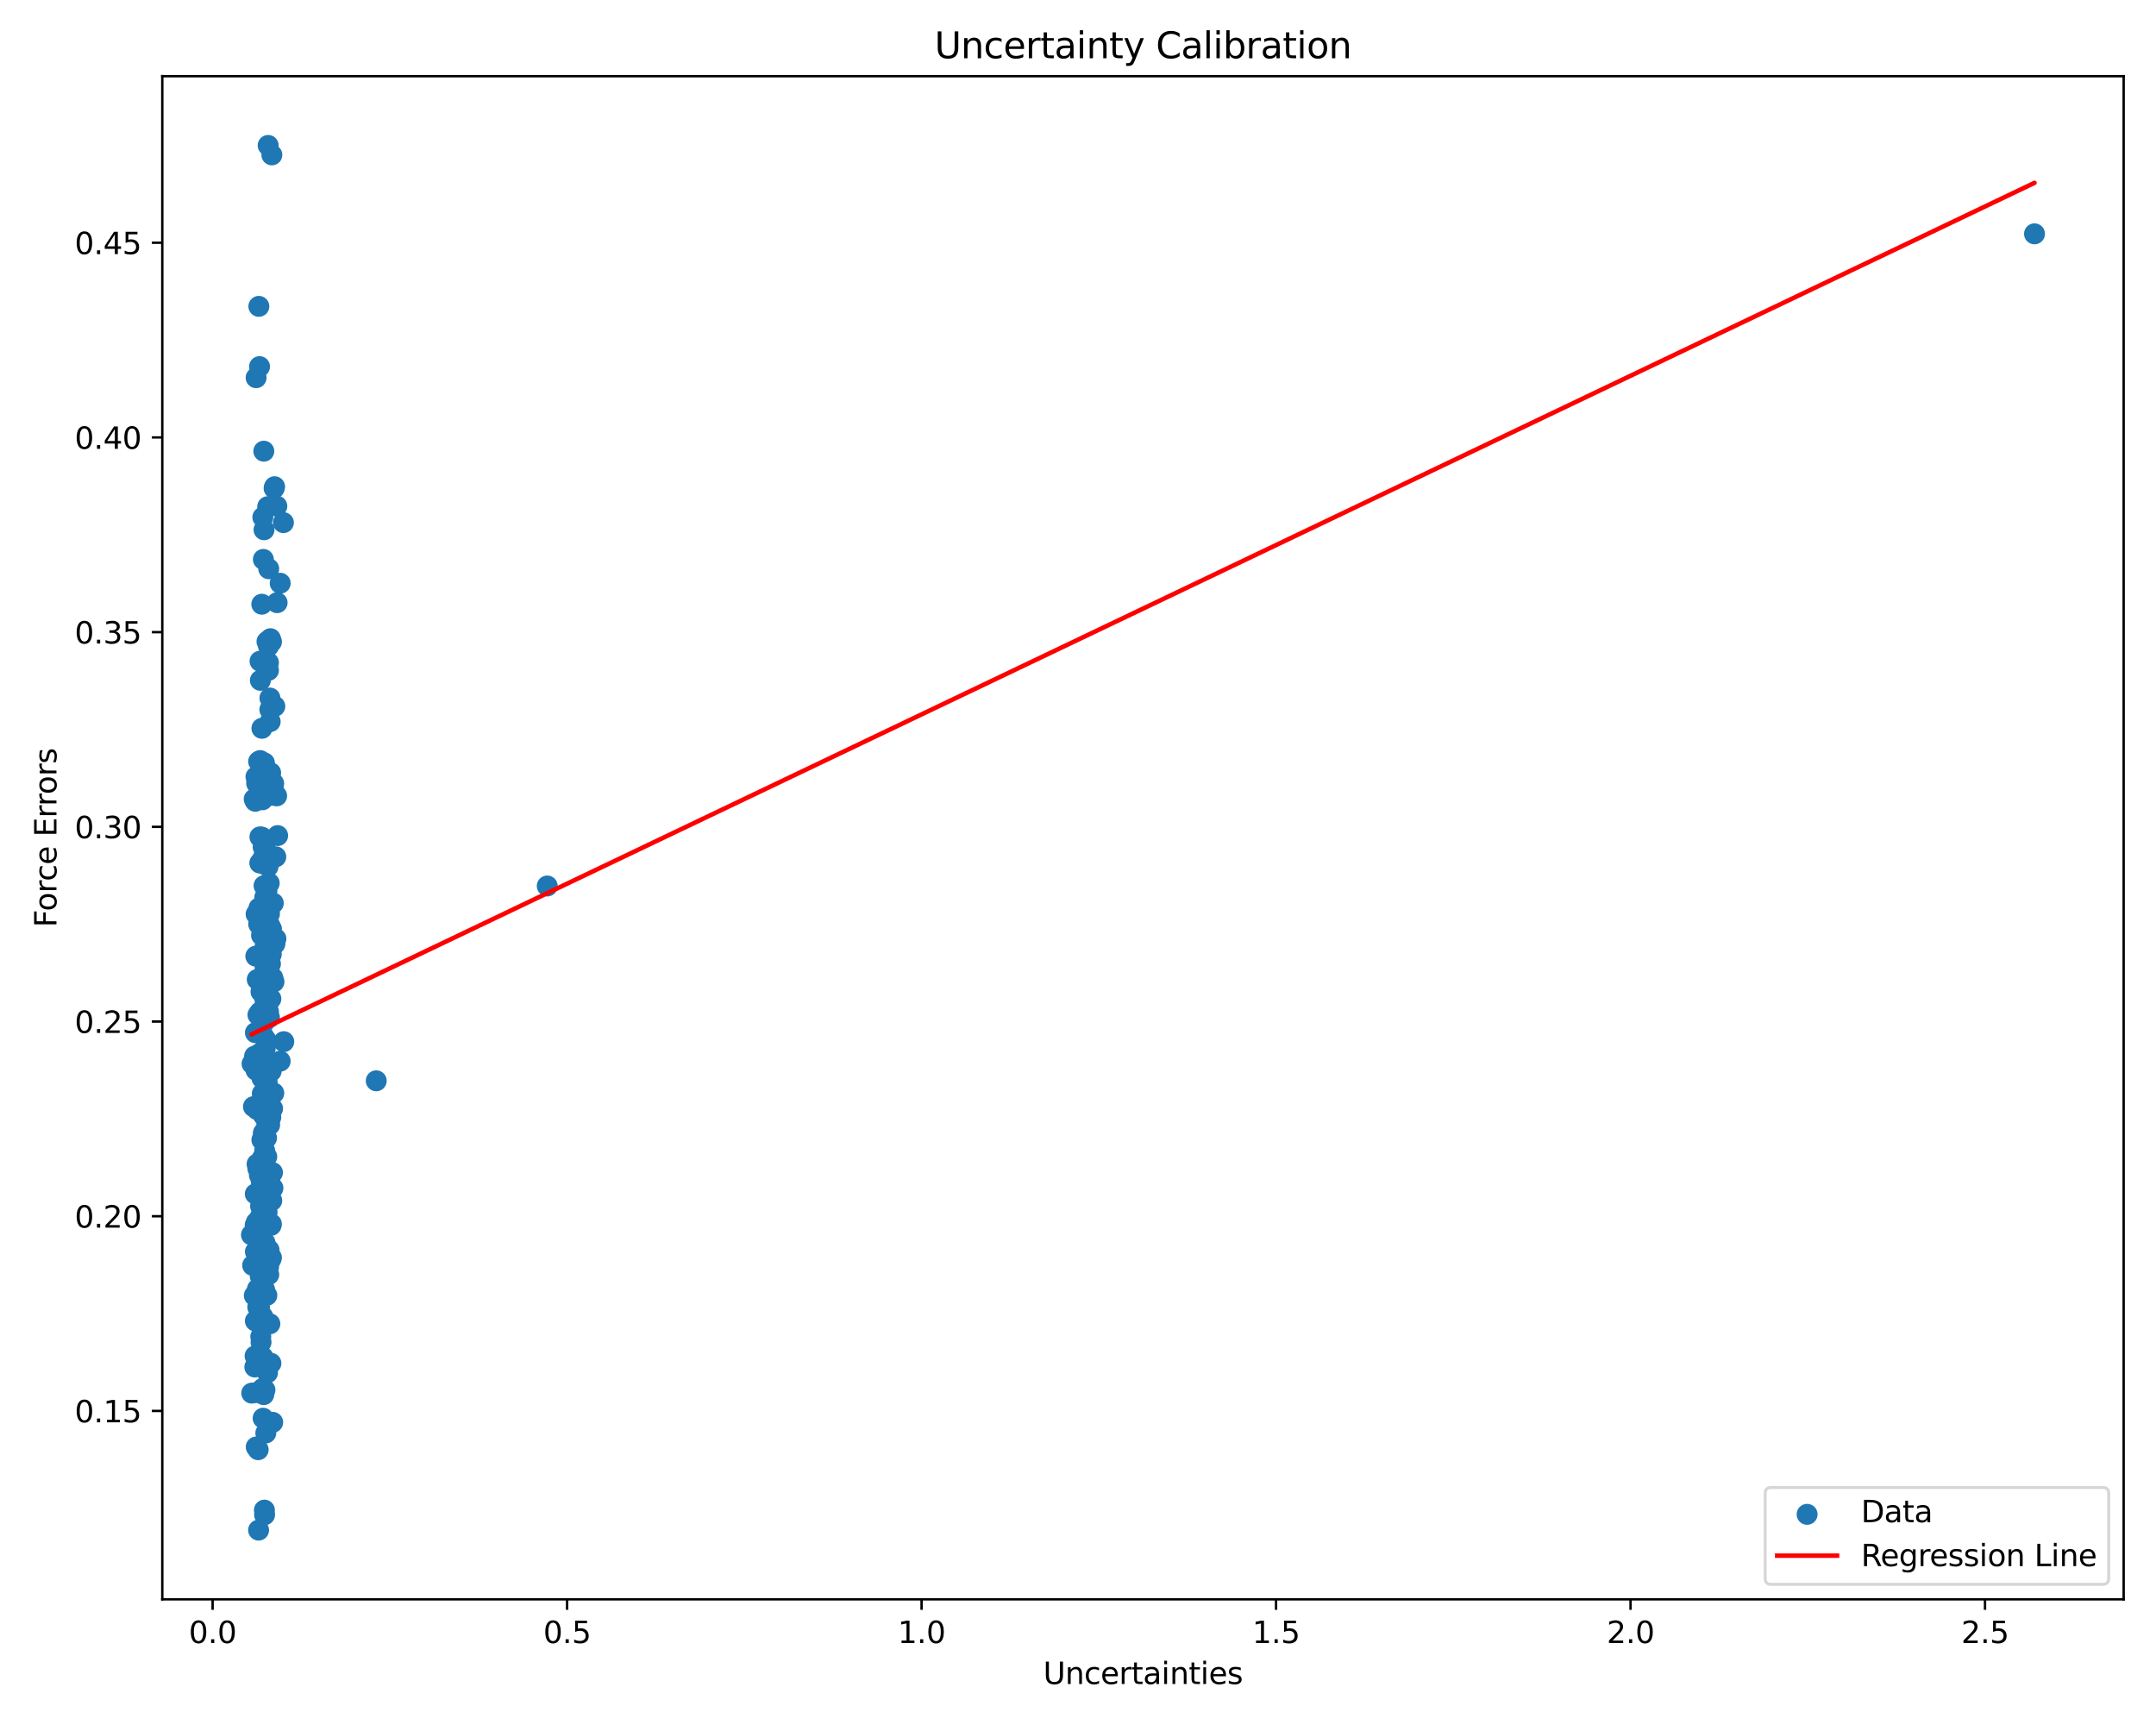 <?xml version="1.0" encoding="utf-8" standalone="no"?>
<!DOCTYPE svg PUBLIC "-//W3C//DTD SVG 1.1//EN"
  "http://www.w3.org/Graphics/SVG/1.1/DTD/svg11.dtd">
<svg xmlns:xlink="http://www.w3.org/1999/xlink" width="720pt" height="576pt" viewBox="0 0 720 576" xmlns="http://www.w3.org/2000/svg" version="1.1">
 <defs>
  <style type="text/css">*{stroke-linejoin: round; stroke-linecap: butt}</style>
 </defs>
 <g id="figure_1">
  <g id="patch_1">
   <path d="M 0 576 
L 720 576 
L 720 0 
L 0 0 
z
" style="fill: #ffffff"/>
  </g>
  <g id="axes_1">
   <g id="patch_2">
    <path d="M 54.2 534.04 
L 709.2 534.04 
L 709.2 25.44 
L 54.2 25.44 
z
" style="fill: #ffffff"/>
   </g>
   <g id="PathCollection_1">
    <defs>
     <path id="m974f4fb151" d="M 0 3 
C 0.796 3 1.559 2.684 2.121 2.121 
C 2.684 1.559 3 0.796 3 0 
C 3 -0.796 2.684 -1.559 2.121 -2.121 
C 1.559 -2.684 0.796 -3 0 -3 
C -0.796 -3 -1.559 -2.684 -2.121 -2.121 
C -2.684 -1.559 -3 -0.796 -3 0 
C -3 0.796 -2.684 1.559 -2.121 2.121 
C -1.559 2.684 -0.796 3 0 3 
z
" style="stroke: #1f77b4"/>
    </defs>
    <g clip-path="url(#pbc49c7d8b4)">
     <use xlink:href="#m974f4fb151" x="89.528" y="311.447" style="fill: #1f77b4; stroke: #1f77b4"/>
     <use xlink:href="#m974f4fb151" x="85.293" y="417.959" style="fill: #1f77b4; stroke: #1f77b4"/>
     <use xlink:href="#m974f4fb151" x="89.751" y="425.606" style="fill: #1f77b4; stroke: #1f77b4"/>
     <use xlink:href="#m974f4fb151" x="89.853" y="417.401" style="fill: #1f77b4; stroke: #1f77b4"/>
     <use xlink:href="#m974f4fb151" x="88.948" y="408.979" style="fill: #1f77b4; stroke: #1f77b4"/>
     <use xlink:href="#m974f4fb151" x="679.427" y="78.081" style="fill: #1f77b4; stroke: #1f77b4"/>
     <use xlink:href="#m974f4fb151" x="88.681" y="352.838" style="fill: #1f77b4; stroke: #1f77b4"/>
     <use xlink:href="#m974f4fb151" x="89.673" y="215.764" style="fill: #1f77b4; stroke: #1f77b4"/>
     <use xlink:href="#m974f4fb151" x="88.069" y="465.684" style="fill: #1f77b4; stroke: #1f77b4"/>
     <use xlink:href="#m974f4fb151" x="92.721" y="279.014" style="fill: #1f77b4; stroke: #1f77b4"/>
     <use xlink:href="#m974f4fb151" x="85.492" y="464.999" style="fill: #1f77b4; stroke: #1f77b4"/>
     <use xlink:href="#m974f4fb151" x="88.457" y="282.699" style="fill: #1f77b4; stroke: #1f77b4"/>
     <use xlink:href="#m974f4fb151" x="86.397" y="308.61" style="fill: #1f77b4; stroke: #1f77b4"/>
     <use xlink:href="#m974f4fb151" x="90.309" y="213.266" style="fill: #1f77b4; stroke: #1f77b4"/>
     <use xlink:href="#m974f4fb151" x="89.917" y="393.526" style="fill: #1f77b4; stroke: #1f77b4"/>
     <use xlink:href="#m974f4fb151" x="88.551" y="323.341" style="fill: #1f77b4; stroke: #1f77b4"/>
     <use xlink:href="#m974f4fb151" x="86.672" y="122.415" style="fill: #1f77b4; stroke: #1f77b4"/>
     <use xlink:href="#m974f4fb151" x="94.648" y="174.511" style="fill: #1f77b4; stroke: #1f77b4"/>
     <use xlink:href="#m974f4fb151" x="87.38" y="407.028" style="fill: #1f77b4; stroke: #1f77b4"/>
     <use xlink:href="#m974f4fb151" x="87.949" y="186.793" style="fill: #1f77b4; stroke: #1f77b4"/>
     <use xlink:href="#m974f4fb151" x="84.89" y="266.826" style="fill: #1f77b4; stroke: #1f77b4"/>
     <use xlink:href="#m974f4fb151" x="85.212" y="409.109" style="fill: #1f77b4; stroke: #1f77b4"/>
     <use xlink:href="#m974f4fb151" x="86.021" y="421.239" style="fill: #1f77b4; stroke: #1f77b4"/>
     <use xlink:href="#m974f4fb151" x="88.181" y="295.739" style="fill: #1f77b4; stroke: #1f77b4"/>
     <use xlink:href="#m974f4fb151" x="87.831" y="358.612" style="fill: #1f77b4; stroke: #1f77b4"/>
     <use xlink:href="#m974f4fb151" x="89.741" y="189.914" style="fill: #1f77b4; stroke: #1f77b4"/>
     <use xlink:href="#m974f4fb151" x="87.732" y="386.851" style="fill: #1f77b4; stroke: #1f77b4"/>
     <use xlink:href="#m974f4fb151" x="89.574" y="356.039" style="fill: #1f77b4; stroke: #1f77b4"/>
     <use xlink:href="#m974f4fb151" x="87.273" y="261.912" style="fill: #1f77b4; stroke: #1f77b4"/>
     <use xlink:href="#m974f4fb151" x="85.599" y="408.126" style="fill: #1f77b4; stroke: #1f77b4"/>
     <use xlink:href="#m974f4fb151" x="88.158" y="351.261" style="fill: #1f77b4; stroke: #1f77b4"/>
     <use xlink:href="#m974f4fb151" x="85.257" y="398.664" style="fill: #1f77b4; stroke: #1f77b4"/>
     <use xlink:href="#m974f4fb151" x="89.649" y="221.255" style="fill: #1f77b4; stroke: #1f77b4"/>
     <use xlink:href="#m974f4fb151" x="85.974" y="430.42" style="fill: #1f77b4; stroke: #1f77b4"/>
     <use xlink:href="#m974f4fb151" x="90.245" y="317.41" style="fill: #1f77b4; stroke: #1f77b4"/>
     <use xlink:href="#m974f4fb151" x="87.713" y="424.601" style="fill: #1f77b4; stroke: #1f77b4"/>
     <use xlink:href="#m974f4fb151" x="86.22" y="484.078" style="fill: #1f77b4; stroke: #1f77b4"/>
     <use xlink:href="#m974f4fb151" x="86.764" y="288.173" style="fill: #1f77b4; stroke: #1f77b4"/>
     <use xlink:href="#m974f4fb151" x="87.779" y="439.688" style="fill: #1f77b4; stroke: #1f77b4"/>
     <use xlink:href="#m974f4fb151" x="87.679" y="367.121" style="fill: #1f77b4; stroke: #1f77b4"/>
     <use xlink:href="#m974f4fb151" x="89.522" y="289.346" style="fill: #1f77b4; stroke: #1f77b4"/>
     <use xlink:href="#m974f4fb151" x="86.691" y="406.756" style="fill: #1f77b4; stroke: #1f77b4"/>
     <use xlink:href="#m974f4fb151" x="90.561" y="265.577" style="fill: #1f77b4; stroke: #1f77b4"/>
     <use xlink:href="#m974f4fb151" x="87.259" y="440.586" style="fill: #1f77b4; stroke: #1f77b4"/>
     <use xlink:href="#m974f4fb151" x="87.906" y="404.066" style="fill: #1f77b4; stroke: #1f77b4"/>
     <use xlink:href="#m974f4fb151" x="91.702" y="162.522" style="fill: #1f77b4; stroke: #1f77b4"/>
     <use xlink:href="#m974f4fb151" x="93.567" y="354.34" style="fill: #1f77b4; stroke: #1f77b4"/>
     <use xlink:href="#m974f4fb151" x="88.618" y="299.63" style="fill: #1f77b4; stroke: #1f77b4"/>
     <use xlink:href="#m974f4fb151" x="85.706" y="261.538" style="fill: #1f77b4; stroke: #1f77b4"/>
     <use xlink:href="#m974f4fb151" x="89.785" y="313.046" style="fill: #1f77b4; stroke: #1f77b4"/>
     <use xlink:href="#m974f4fb151" x="85.245" y="267.552" style="fill: #1f77b4; stroke: #1f77b4"/>
     <use xlink:href="#m974f4fb151" x="88.47" y="316.362" style="fill: #1f77b4; stroke: #1f77b4"/>
     <use xlink:href="#m974f4fb151" x="88.22" y="327.483" style="fill: #1f77b4; stroke: #1f77b4"/>
     <use xlink:href="#m974f4fb151" x="88.036" y="378.301" style="fill: #1f77b4; stroke: #1f77b4"/>
     <use xlink:href="#m974f4fb151" x="88.383" y="384.233" style="fill: #1f77b4; stroke: #1f77b4"/>
     <use xlink:href="#m974f4fb151" x="86.798" y="279.451" style="fill: #1f77b4; stroke: #1f77b4"/>
     <use xlink:href="#m974f4fb151" x="87.086" y="446.318" style="fill: #1f77b4; stroke: #1f77b4"/>
     <use xlink:href="#m974f4fb151" x="87.455" y="404.943" style="fill: #1f77b4; stroke: #1f77b4"/>
     <use xlink:href="#m974f4fb151" x="87.159" y="331.144" style="fill: #1f77b4; stroke: #1f77b4"/>
     <use xlink:href="#m974f4fb151" x="91.391" y="364.983" style="fill: #1f77b4; stroke: #1f77b4"/>
     <use xlink:href="#m974f4fb151" x="89.076" y="403.005" style="fill: #1f77b4; stroke: #1f77b4"/>
     <use xlink:href="#m974f4fb151" x="90.119" y="236.928" style="fill: #1f77b4; stroke: #1f77b4"/>
     <use xlink:href="#m974f4fb151" x="87.461" y="380.621" style="fill: #1f77b4; stroke: #1f77b4"/>
     <use xlink:href="#m974f4fb151" x="90.785" y="51.715" style="fill: #1f77b4; stroke: #1f77b4"/>
     <use xlink:href="#m974f4fb151" x="88.098" y="150.654" style="fill: #1f77b4; stroke: #1f77b4"/>
     <use xlink:href="#m974f4fb151" x="182.755" y="295.85" style="fill: #1f77b4; stroke: #1f77b4"/>
     <use xlink:href="#m974f4fb151" x="91.781" y="235.847" style="fill: #1f77b4; stroke: #1f77b4"/>
     <use xlink:href="#m974f4fb151" x="92.147" y="313.453" style="fill: #1f77b4; stroke: #1f77b4"/>
     <use xlink:href="#m974f4fb151" x="85.289" y="344.828" style="fill: #1f77b4; stroke: #1f77b4"/>
     <use xlink:href="#m974f4fb151" x="87.018" y="402.715" style="fill: #1f77b4; stroke: #1f77b4"/>
     <use xlink:href="#m974f4fb151" x="88.924" y="405.034" style="fill: #1f77b4; stroke: #1f77b4"/>
     <use xlink:href="#m974f4fb151" x="88.586" y="406.863" style="fill: #1f77b4; stroke: #1f77b4"/>
     <use xlink:href="#m974f4fb151" x="87.322" y="261.343" style="fill: #1f77b4; stroke: #1f77b4"/>
     <use xlink:href="#m974f4fb151" x="89.909" y="294.903" style="fill: #1f77b4; stroke: #1f77b4"/>
     <use xlink:href="#m974f4fb151" x="86.796" y="337.945" style="fill: #1f77b4; stroke: #1f77b4"/>
     <use xlink:href="#m974f4fb151" x="88.478" y="333.924" style="fill: #1f77b4; stroke: #1f77b4"/>
     <use xlink:href="#m974f4fb151" x="90.436" y="373.056" style="fill: #1f77b4; stroke: #1f77b4"/>
     <use xlink:href="#m974f4fb151" x="84.927" y="432.601" style="fill: #1f77b4; stroke: #1f77b4"/>
     <use xlink:href="#m974f4fb151" x="87.179" y="448.182" style="fill: #1f77b4; stroke: #1f77b4"/>
     <use xlink:href="#m974f4fb151" x="89.394" y="333.381" style="fill: #1f77b4; stroke: #1f77b4"/>
     <use xlink:href="#m974f4fb151" x="85.567" y="483.167" style="fill: #1f77b4; stroke: #1f77b4"/>
     <use xlink:href="#m974f4fb151" x="88.221" y="380.165" style="fill: #1f77b4; stroke: #1f77b4"/>
     <use xlink:href="#m974f4fb151" x="89.464" y="401.671" style="fill: #1f77b4; stroke: #1f77b4"/>
     <use xlink:href="#m974f4fb151" x="87.237" y="394.395" style="fill: #1f77b4; stroke: #1f77b4"/>
     <use xlink:href="#m974f4fb151" x="91.357" y="365.039" style="fill: #1f77b4; stroke: #1f77b4"/>
     <use xlink:href="#m974f4fb151" x="89.111" y="432.532" style="fill: #1f77b4; stroke: #1f77b4"/>
     <use xlink:href="#m974f4fb151" x="89.294" y="295.425" style="fill: #1f77b4; stroke: #1f77b4"/>
     <use xlink:href="#m974f4fb151" x="90.101" y="365.466" style="fill: #1f77b4; stroke: #1f77b4"/>
     <use xlink:href="#m974f4fb151" x="88.485" y="464.121" style="fill: #1f77b4; stroke: #1f77b4"/>
     <use xlink:href="#m974f4fb151" x="88.079" y="306.519" style="fill: #1f77b4; stroke: #1f77b4"/>
     <use xlink:href="#m974f4fb151" x="87.647" y="267.062" style="fill: #1f77b4; stroke: #1f77b4"/>
     <use xlink:href="#m974f4fb151" x="92.45" y="169.006" style="fill: #1f77b4; stroke: #1f77b4"/>
     <use xlink:href="#m974f4fb151" x="90.323" y="311.786" style="fill: #1f77b4; stroke: #1f77b4"/>
     <use xlink:href="#m974f4fb151" x="88.577" y="350.006" style="fill: #1f77b4; stroke: #1f77b4"/>
     <use xlink:href="#m974f4fb151" x="89.123" y="335.182" style="fill: #1f77b4; stroke: #1f77b4"/>
     <use xlink:href="#m974f4fb151" x="85.278" y="441.087" style="fill: #1f77b4; stroke: #1f77b4"/>
     <use xlink:href="#m974f4fb151" x="87.876" y="406.788" style="fill: #1f77b4; stroke: #1f77b4"/>
     <use xlink:href="#m974f4fb151" x="91.07" y="474.933" style="fill: #1f77b4; stroke: #1f77b4"/>
     <use xlink:href="#m974f4fb151" x="87.636" y="406.198" style="fill: #1f77b4; stroke: #1f77b4"/>
     <use xlink:href="#m974f4fb151" x="90.418" y="420.567" style="fill: #1f77b4; stroke: #1f77b4"/>
     <use xlink:href="#m974f4fb151" x="89.65" y="223.847" style="fill: #1f77b4; stroke: #1f77b4"/>
     <use xlink:href="#m974f4fb151" x="91.27" y="301.577" style="fill: #1f77b4; stroke: #1f77b4"/>
     <use xlink:href="#m974f4fb151" x="87.241" y="401.433" style="fill: #1f77b4; stroke: #1f77b4"/>
     <use xlink:href="#m974f4fb151" x="89.853" y="310.273" style="fill: #1f77b4; stroke: #1f77b4"/>
     <use xlink:href="#m974f4fb151" x="88.156" y="390.141" style="fill: #1f77b4; stroke: #1f77b4"/>
     <use xlink:href="#m974f4fb151" x="90.627" y="408.693" style="fill: #1f77b4; stroke: #1f77b4"/>
     <use xlink:href="#m974f4fb151" x="90.303" y="366.466" style="fill: #1f77b4; stroke: #1f77b4"/>
     <use xlink:href="#m974f4fb151" x="88.995" y="401.463" style="fill: #1f77b4; stroke: #1f77b4"/>
     <use xlink:href="#m974f4fb151" x="88.716" y="315.254" style="fill: #1f77b4; stroke: #1f77b4"/>
     <use xlink:href="#m974f4fb151" x="86.145" y="338.869" style="fill: #1f77b4; stroke: #1f77b4"/>
     <use xlink:href="#m974f4fb151" x="90.606" y="318.627" style="fill: #1f77b4; stroke: #1f77b4"/>
     <use xlink:href="#m974f4fb151" x="85.101" y="456.459" style="fill: #1f77b4; stroke: #1f77b4"/>
     <use xlink:href="#m974f4fb151" x="87.881" y="282.843" style="fill: #1f77b4; stroke: #1f77b4"/>
     <use xlink:href="#m974f4fb151" x="91.045" y="264.305" style="fill: #1f77b4; stroke: #1f77b4"/>
     <use xlink:href="#m974f4fb151" x="85.48" y="259.388" style="fill: #1f77b4; stroke: #1f77b4"/>
     <use xlink:href="#m974f4fb151" x="84.64" y="369.529" style="fill: #1f77b4; stroke: #1f77b4"/>
     <use xlink:href="#m974f4fb151" x="91.002" y="391.536" style="fill: #1f77b4; stroke: #1f77b4"/>
     <use xlink:href="#m974f4fb151" x="88.173" y="176.902" style="fill: #1f77b4; stroke: #1f77b4"/>
     <use xlink:href="#m974f4fb151" x="87.338" y="312.296" style="fill: #1f77b4; stroke: #1f77b4"/>
     <use xlink:href="#m974f4fb151" x="86.654" y="436.439" style="fill: #1f77b4; stroke: #1f77b4"/>
     <use xlink:href="#m974f4fb151" x="90.141" y="233.083" style="fill: #1f77b4; stroke: #1f77b4"/>
     <use xlink:href="#m974f4fb151" x="85.429" y="319.283" style="fill: #1f77b4; stroke: #1f77b4"/>
     <use xlink:href="#m974f4fb151" x="90.755" y="400.892" style="fill: #1f77b4; stroke: #1f77b4"/>
     <use xlink:href="#m974f4fb151" x="88.297" y="504.248" style="fill: #1f77b4; stroke: #1f77b4"/>
     <use xlink:href="#m974f4fb151" x="87.838" y="453.21" style="fill: #1f77b4; stroke: #1f77b4"/>
     <use xlink:href="#m974f4fb151" x="86.97" y="328.116" style="fill: #1f77b4; stroke: #1f77b4"/>
     <use xlink:href="#m974f4fb151" x="90.206" y="395.08" style="fill: #1f77b4; stroke: #1f77b4"/>
     <use xlink:href="#m974f4fb151" x="92.102" y="286.108" style="fill: #1f77b4; stroke: #1f77b4"/>
     <use xlink:href="#m974f4fb151" x="87.462" y="279.544" style="fill: #1f77b4; stroke: #1f77b4"/>
     <use xlink:href="#m974f4fb151" x="90.653" y="310.152" style="fill: #1f77b4; stroke: #1f77b4"/>
     <use xlink:href="#m974f4fb151" x="87.867" y="286.514" style="fill: #1f77b4; stroke: #1f77b4"/>
     <use xlink:href="#m974f4fb151" x="91.501" y="327.836" style="fill: #1f77b4; stroke: #1f77b4"/>
     <use xlink:href="#m974f4fb151" x="89.869" y="257.997" style="fill: #1f77b4; stroke: #1f77b4"/>
     <use xlink:href="#m974f4fb151" x="85.53" y="126.113" style="fill: #1f77b4; stroke: #1f77b4"/>
     <use xlink:href="#m974f4fb151" x="89.005" y="379.981" style="fill: #1f77b4; stroke: #1f77b4"/>
     <use xlink:href="#m974f4fb151" x="88.258" y="391.93" style="fill: #1f77b4; stroke: #1f77b4"/>
     <use xlink:href="#m974f4fb151" x="88.018" y="288.395" style="fill: #1f77b4; stroke: #1f77b4"/>
     <use xlink:href="#m974f4fb151" x="91.539" y="163.057" style="fill: #1f77b4; stroke: #1f77b4"/>
     <use xlink:href="#m974f4fb151" x="87.774" y="172.719" style="fill: #1f77b4; stroke: #1f77b4"/>
     <use xlink:href="#m974f4fb151" x="89.629" y="326.849" style="fill: #1f77b4; stroke: #1f77b4"/>
     <use xlink:href="#m974f4fb151" x="90.55" y="357.697" style="fill: #1f77b4; stroke: #1f77b4"/>
     <use xlink:href="#m974f4fb151" x="87.499" y="360.024" style="fill: #1f77b4; stroke: #1f77b4"/>
     <use xlink:href="#m974f4fb151" x="85.186" y="452.78" style="fill: #1f77b4; stroke: #1f77b4"/>
     <use xlink:href="#m974f4fb151" x="90.46" y="333.513" style="fill: #1f77b4; stroke: #1f77b4"/>
     <use xlink:href="#m974f4fb151" x="89.689" y="422.997" style="fill: #1f77b4; stroke: #1f77b4"/>
     <use xlink:href="#m974f4fb151" x="86.094" y="390.108" style="fill: #1f77b4; stroke: #1f77b4"/>
     <use xlink:href="#m974f4fb151" x="89.552" y="48.558" style="fill: #1f77b4; stroke: #1f77b4"/>
     <use xlink:href="#m974f4fb151" x="87.465" y="390.131" style="fill: #1f77b4; stroke: #1f77b4"/>
     <use xlink:href="#m974f4fb151" x="89.162" y="295.514" style="fill: #1f77b4; stroke: #1f77b4"/>
     <use xlink:href="#m974f4fb151" x="85.851" y="388.684" style="fill: #1f77b4; stroke: #1f77b4"/>
     <use xlink:href="#m974f4fb151" x="89.132" y="297.541" style="fill: #1f77b4; stroke: #1f77b4"/>
     <use xlink:href="#m974f4fb151" x="125.645" y="360.895" style="fill: #1f77b4; stroke: #1f77b4"/>
     <use xlink:href="#m974f4fb151" x="86.478" y="303.184" style="fill: #1f77b4; stroke: #1f77b4"/>
     <use xlink:href="#m974f4fb151" x="88.789" y="392.726" style="fill: #1f77b4; stroke: #1f77b4"/>
     <use xlink:href="#m974f4fb151" x="91.146" y="396.709" style="fill: #1f77b4; stroke: #1f77b4"/>
     <use xlink:href="#m974f4fb151" x="89.661" y="337.754" style="fill: #1f77b4; stroke: #1f77b4"/>
     <use xlink:href="#m974f4fb151" x="90.386" y="258.052" style="fill: #1f77b4; stroke: #1f77b4"/>
     <use xlink:href="#m974f4fb151" x="85.867" y="370.502" style="fill: #1f77b4; stroke: #1f77b4"/>
     <use xlink:href="#m974f4fb151" x="88.506" y="414.986" style="fill: #1f77b4; stroke: #1f77b4"/>
     <use xlink:href="#m974f4fb151" x="88.004" y="346.022" style="fill: #1f77b4; stroke: #1f77b4"/>
     <use xlink:href="#m974f4fb151" x="89.982" y="339.764" style="fill: #1f77b4; stroke: #1f77b4"/>
     <use xlink:href="#m974f4fb151" x="88.486" y="353.506" style="fill: #1f77b4; stroke: #1f77b4"/>
     <use xlink:href="#m974f4fb151" x="87.462" y="243.196" style="fill: #1f77b4; stroke: #1f77b4"/>
     <use xlink:href="#m974f4fb151" x="89.097" y="375.077" style="fill: #1f77b4; stroke: #1f77b4"/>
     <use xlink:href="#m974f4fb151" x="83.973" y="412.336" style="fill: #1f77b4; stroke: #1f77b4"/>
     <use xlink:href="#m974f4fb151" x="88.445" y="356.256" style="fill: #1f77b4; stroke: #1f77b4"/>
     <use xlink:href="#m974f4fb151" x="87.44" y="425.726" style="fill: #1f77b4; stroke: #1f77b4"/>
     <use xlink:href="#m974f4fb151" x="89.412" y="286.006" style="fill: #1f77b4; stroke: #1f77b4"/>
     <use xlink:href="#m974f4fb151" x="86.279" y="453.567" style="fill: #1f77b4; stroke: #1f77b4"/>
     <use xlink:href="#m974f4fb151" x="90.504" y="409.172" style="fill: #1f77b4; stroke: #1f77b4"/>
     <use xlink:href="#m974f4fb151" x="90.23" y="240.958" style="fill: #1f77b4; stroke: #1f77b4"/>
     <use xlink:href="#m974f4fb151" x="87.761" y="259.867" style="fill: #1f77b4; stroke: #1f77b4"/>
     <use xlink:href="#m974f4fb151" x="87.121" y="358.81" style="fill: #1f77b4; stroke: #1f77b4"/>
     <use xlink:href="#m974f4fb151" x="84.374" y="422.518" style="fill: #1f77b4; stroke: #1f77b4"/>
     <use xlink:href="#m974f4fb151" x="86.905" y="426.118" style="fill: #1f77b4; stroke: #1f77b4"/>
     <use xlink:href="#m974f4fb151" x="88.356" y="356.824" style="fill: #1f77b4; stroke: #1f77b4"/>
     <use xlink:href="#m974f4fb151" x="86.954" y="227.173" style="fill: #1f77b4; stroke: #1f77b4"/>
     <use xlink:href="#m974f4fb151" x="88.791" y="317.179" style="fill: #1f77b4; stroke: #1f77b4"/>
     <use xlink:href="#m974f4fb151" x="87.607" y="386.762" style="fill: #1f77b4; stroke: #1f77b4"/>
     <use xlink:href="#m974f4fb151" x="88.222" y="386.565" style="fill: #1f77b4; stroke: #1f77b4"/>
     <use xlink:href="#m974f4fb151" x="87.925" y="338.095" style="fill: #1f77b4; stroke: #1f77b4"/>
     <use xlink:href="#m974f4fb151" x="89.395" y="169.19" style="fill: #1f77b4; stroke: #1f77b4"/>
     <use xlink:href="#m974f4fb151" x="88.653" y="399.254" style="fill: #1f77b4; stroke: #1f77b4"/>
     <use xlink:href="#m974f4fb151" x="89.156" y="214.228" style="fill: #1f77b4; stroke: #1f77b4"/>
     <use xlink:href="#m974f4fb151" x="88.351" y="505.806" style="fill: #1f77b4; stroke: #1f77b4"/>
     <use xlink:href="#m974f4fb151" x="89.232" y="361.426" style="fill: #1f77b4; stroke: #1f77b4"/>
     <use xlink:href="#m974f4fb151" x="89.356" y="333.452" style="fill: #1f77b4; stroke: #1f77b4"/>
     <use xlink:href="#m974f4fb151" x="86.355" y="510.922" style="fill: #1f77b4; stroke: #1f77b4"/>
     <use xlink:href="#m974f4fb151" x="87.982" y="378.312" style="fill: #1f77b4; stroke: #1f77b4"/>
     <use xlink:href="#m974f4fb151" x="88.408" y="299.712" style="fill: #1f77b4; stroke: #1f77b4"/>
     <use xlink:href="#m974f4fb151" x="91.28" y="263.775" style="fill: #1f77b4; stroke: #1f77b4"/>
     <use xlink:href="#m974f4fb151" x="89.007" y="339.619" style="fill: #1f77b4; stroke: #1f77b4"/>
     <use xlink:href="#m974f4fb151" x="91.028" y="370.166" style="fill: #1f77b4; stroke: #1f77b4"/>
     <use xlink:href="#m974f4fb151" x="90.061" y="375.593" style="fill: #1f77b4; stroke: #1f77b4"/>
     <use xlink:href="#m974f4fb151" x="88.304" y="254.741" style="fill: #1f77b4; stroke: #1f77b4"/>
     <use xlink:href="#m974f4fb151" x="88.875" y="354.41" style="fill: #1f77b4; stroke: #1f77b4"/>
     <use xlink:href="#m974f4fb151" x="86.087" y="436.473" style="fill: #1f77b4; stroke: #1f77b4"/>
     <use xlink:href="#m974f4fb151" x="89.447" y="335.298" style="fill: #1f77b4; stroke: #1f77b4"/>
     <use xlink:href="#m974f4fb151" x="88.744" y="324.381" style="fill: #1f77b4; stroke: #1f77b4"/>
     <use xlink:href="#m974f4fb151" x="91.103" y="326.496" style="fill: #1f77b4; stroke: #1f77b4"/>
     <use xlink:href="#m974f4fb151" x="86.196" y="431.219" style="fill: #1f77b4; stroke: #1f77b4"/>
     <use xlink:href="#m974f4fb151" x="91.8" y="315.165" style="fill: #1f77b4; stroke: #1f77b4"/>
     <use xlink:href="#m974f4fb151" x="87.778" y="430.352" style="fill: #1f77b4; stroke: #1f77b4"/>
     <use xlink:href="#m974f4fb151" x="88.235" y="265.001" style="fill: #1f77b4; stroke: #1f77b4"/>
     <use xlink:href="#m974f4fb151" x="89.336" y="458.386" style="fill: #1f77b4; stroke: #1f77b4"/>
     <use xlink:href="#m974f4fb151" x="87.451" y="369.046" style="fill: #1f77b4; stroke: #1f77b4"/>
     <use xlink:href="#m974f4fb151" x="89.121" y="329.642" style="fill: #1f77b4; stroke: #1f77b4"/>
     <use xlink:href="#m974f4fb151" x="87.887" y="404.756" style="fill: #1f77b4; stroke: #1f77b4"/>
     <use xlink:href="#m974f4fb151" x="88.604" y="304.686" style="fill: #1f77b4; stroke: #1f77b4"/>
     <use xlink:href="#m974f4fb151" x="90.084" y="309.008" style="fill: #1f77b4; stroke: #1f77b4"/>
     <use xlink:href="#m974f4fb151" x="89.181" y="305.386" style="fill: #1f77b4; stroke: #1f77b4"/>
     <use xlink:href="#m974f4fb151" x="87.519" y="441.41" style="fill: #1f77b4; stroke: #1f77b4"/>
     <use xlink:href="#m974f4fb151" x="90.12" y="442.034" style="fill: #1f77b4; stroke: #1f77b4"/>
     <use xlink:href="#m974f4fb151" x="90.478" y="455.223" style="fill: #1f77b4; stroke: #1f77b4"/>
     <use xlink:href="#m974f4fb151" x="85.014" y="352.679" style="fill: #1f77b4; stroke: #1f77b4"/>
     <use xlink:href="#m974f4fb151" x="94.762" y="347.827" style="fill: #1f77b4; stroke: #1f77b4"/>
     <use xlink:href="#m974f4fb151" x="87.59" y="365.212" style="fill: #1f77b4; stroke: #1f77b4"/>
     <use xlink:href="#m974f4fb151" x="86.889" y="253.965" style="fill: #1f77b4; stroke: #1f77b4"/>
     <use xlink:href="#m974f4fb151" x="93.577" y="194.743" style="fill: #1f77b4; stroke: #1f77b4"/>
     <use xlink:href="#m974f4fb151" x="87.098" y="399.063" style="fill: #1f77b4; stroke: #1f77b4"/>
     <use xlink:href="#m974f4fb151" x="86.365" y="254.28" style="fill: #1f77b4; stroke: #1f77b4"/>
     <use xlink:href="#m974f4fb151" x="89.522" y="417.465" style="fill: #1f77b4; stroke: #1f77b4"/>
     <use xlink:href="#m974f4fb151" x="89.993" y="305.127" style="fill: #1f77b4; stroke: #1f77b4"/>
     <use xlink:href="#m974f4fb151" x="88.859" y="347.291" style="fill: #1f77b4; stroke: #1f77b4"/>
     <use xlink:href="#m974f4fb151" x="88.241" y="424.66" style="fill: #1f77b4; stroke: #1f77b4"/>
     <use xlink:href="#m974f4fb151" x="86.839" y="220.78" style="fill: #1f77b4; stroke: #1f77b4"/>
     <use xlink:href="#m974f4fb151" x="88.012" y="330.186" style="fill: #1f77b4; stroke: #1f77b4"/>
     <use xlink:href="#m974f4fb151" x="88.814" y="402.795" style="fill: #1f77b4; stroke: #1f77b4"/>
     <use xlink:href="#m974f4fb151" x="89.084" y="386.236" style="fill: #1f77b4; stroke: #1f77b4"/>
     <use xlink:href="#m974f4fb151" x="87.553" y="387.063" style="fill: #1f77b4; stroke: #1f77b4"/>
     <use xlink:href="#m974f4fb151" x="91.395" y="261.614" style="fill: #1f77b4; stroke: #1f77b4"/>
     <use xlink:href="#m974f4fb151" x="92.544" y="201.244" style="fill: #1f77b4; stroke: #1f77b4"/>
     <use xlink:href="#m974f4fb151" x="86.62" y="392.373" style="fill: #1f77b4; stroke: #1f77b4"/>
     <use xlink:href="#m974f4fb151" x="87.718" y="353.698" style="fill: #1f77b4; stroke: #1f77b4"/>
     <use xlink:href="#m974f4fb151" x="84.071" y="465.18" style="fill: #1f77b4; stroke: #1f77b4"/>
     <use xlink:href="#m974f4fb151" x="90.667" y="214.319" style="fill: #1f77b4; stroke: #1f77b4"/>
     <use xlink:href="#m974f4fb151" x="87.429" y="201.756" style="fill: #1f77b4; stroke: #1f77b4"/>
     <use xlink:href="#m974f4fb151" x="86.649" y="351.824" style="fill: #1f77b4; stroke: #1f77b4"/>
     <use xlink:href="#m974f4fb151" x="88.73" y="285.539" style="fill: #1f77b4; stroke: #1f77b4"/>
     <use xlink:href="#m974f4fb151" x="85.49" y="357.33" style="fill: #1f77b4; stroke: #1f77b4"/>
     <use xlink:href="#m974f4fb151" x="87.871" y="473.559" style="fill: #1f77b4; stroke: #1f77b4"/>
     <use xlink:href="#m974f4fb151" x="84.177" y="355.205" style="fill: #1f77b4; stroke: #1f77b4"/>
     <use xlink:href="#m974f4fb151" x="89.19" y="404.783" style="fill: #1f77b4; stroke: #1f77b4"/>
     <use xlink:href="#m974f4fb151" x="86.442" y="102.299" style="fill: #1f77b4; stroke: #1f77b4"/>
     <use xlink:href="#m974f4fb151" x="92.388" y="265.754" style="fill: #1f77b4; stroke: #1f77b4"/>
     <use xlink:href="#m974f4fb151" x="85.53" y="305.246" style="fill: #1f77b4; stroke: #1f77b4"/>
     <use xlink:href="#m974f4fb151" x="87.952" y="405.575" style="fill: #1f77b4; stroke: #1f77b4"/>
     <use xlink:href="#m974f4fb151" x="88.516" y="371.947" style="fill: #1f77b4; stroke: #1f77b4"/>
     <use xlink:href="#m974f4fb151" x="86.449" y="407.745" style="fill: #1f77b4; stroke: #1f77b4"/>
     <use xlink:href="#m974f4fb151" x="90.32" y="321.857" style="fill: #1f77b4; stroke: #1f77b4"/>
     <use xlink:href="#m974f4fb151" x="88.363" y="430.645" style="fill: #1f77b4; stroke: #1f77b4"/>
     <use xlink:href="#m974f4fb151" x="88.145" y="341.435" style="fill: #1f77b4; stroke: #1f77b4"/>
     <use xlink:href="#m974f4fb151" x="88.668" y="322.934" style="fill: #1f77b4; stroke: #1f77b4"/>
     <use xlink:href="#m974f4fb151" x="87.738" y="463.593" style="fill: #1f77b4; stroke: #1f77b4"/>
     <use xlink:href="#m974f4fb151" x="90.652" y="419.935" style="fill: #1f77b4; stroke: #1f77b4"/>
     <use xlink:href="#m974f4fb151" x="85.906" y="327.057" style="fill: #1f77b4; stroke: #1f77b4"/>
     <use xlink:href="#m974f4fb151" x="86.977" y="397.538" style="fill: #1f77b4; stroke: #1f77b4"/>
     <use xlink:href="#m974f4fb151" x="89.131" y="456.337" style="fill: #1f77b4; stroke: #1f77b4"/>
     <use xlink:href="#m974f4fb151" x="88.766" y="478.495" style="fill: #1f77b4; stroke: #1f77b4"/>
     <use xlink:href="#m974f4fb151" x="87.991" y="372.474" style="fill: #1f77b4; stroke: #1f77b4"/>
    </g>
   </g>
   <g id="matplotlib.axis_1">
    <g id="xtick_1">
     <g id="line2d_1">
      <defs>
       <path id="m61bc72feff" d="M 0 0 
L 0 3.5 
" style="stroke: #000000; stroke-width: 0.8"/>
      </defs>
      <g>
       <use xlink:href="#m61bc72feff" x="70.999" y="534.04" style="stroke: #000000; stroke-width: 0.8"/>
      </g>
     </g>
     <g id="text_1">
      <!-- 0.0 -->
      <g transform="translate(63.047 548.638) scale(0.1 -0.1)">
       <defs>
        <path id="DejaVuSans-30" d="M 2034 4250 
Q 1547 4250 1301 3770 
Q 1056 3291 1056 2328 
Q 1056 1369 1301 889 
Q 1547 409 2034 409 
Q 2525 409 2770 889 
Q 3016 1369 3016 2328 
Q 3016 3291 2770 3770 
Q 2525 4250 2034 4250 
z
M 2034 4750 
Q 2819 4750 3233 4129 
Q 3647 3509 3647 2328 
Q 3647 1150 3233 529 
Q 2819 -91 2034 -91 
Q 1250 -91 836 529 
Q 422 1150 422 2328 
Q 422 3509 836 4129 
Q 1250 4750 2034 4750 
z
" transform="scale(0.016)"/>
        <path id="DejaVuSans-2e" d="M 684 794 
L 1344 794 
L 1344 0 
L 684 0 
L 684 794 
z
" transform="scale(0.016)"/>
       </defs>
       <use xlink:href="#DejaVuSans-30"/>
       <use xlink:href="#DejaVuSans-2e" x="63.623"/>
       <use xlink:href="#DejaVuSans-30" x="95.41"/>
      </g>
     </g>
    </g>
    <g id="xtick_2">
     <g id="line2d_2">
      <g>
       <use xlink:href="#m61bc72feff" x="189.379" y="534.04" style="stroke: #000000; stroke-width: 0.8"/>
      </g>
     </g>
     <g id="text_2">
      <!-- 0.5 -->
      <g transform="translate(181.428 548.638) scale(0.1 -0.1)">
       <defs>
        <path id="DejaVuSans-35" d="M 691 4666 
L 3169 4666 
L 3169 4134 
L 1269 4134 
L 1269 2991 
Q 1406 3038 1543 3061 
Q 1681 3084 1819 3084 
Q 2600 3084 3056 2656 
Q 3513 2228 3513 1497 
Q 3513 744 3044 326 
Q 2575 -91 1722 -91 
Q 1428 -91 1123 -41 
Q 819 9 494 109 
L 494 744 
Q 775 591 1075 516 
Q 1375 441 1709 441 
Q 2250 441 2565 725 
Q 2881 1009 2881 1497 
Q 2881 1984 2565 2268 
Q 2250 2553 1709 2553 
Q 1456 2553 1204 2497 
Q 953 2441 691 2322 
L 691 4666 
z
" transform="scale(0.016)"/>
       </defs>
       <use xlink:href="#DejaVuSans-30"/>
       <use xlink:href="#DejaVuSans-2e" x="63.623"/>
       <use xlink:href="#DejaVuSans-35" x="95.41"/>
      </g>
     </g>
    </g>
    <g id="xtick_3">
     <g id="line2d_3">
      <g>
       <use xlink:href="#m61bc72feff" x="307.76" y="534.04" style="stroke: #000000; stroke-width: 0.8"/>
      </g>
     </g>
     <g id="text_3">
      <!-- 1.0 -->
      <g transform="translate(299.808 548.638) scale(0.1 -0.1)">
       <defs>
        <path id="DejaVuSans-31" d="M 794 531 
L 1825 531 
L 1825 4091 
L 703 3866 
L 703 4441 
L 1819 4666 
L 2450 4666 
L 2450 531 
L 3481 531 
L 3481 0 
L 794 0 
L 794 531 
z
" transform="scale(0.016)"/>
       </defs>
       <use xlink:href="#DejaVuSans-31"/>
       <use xlink:href="#DejaVuSans-2e" x="63.623"/>
       <use xlink:href="#DejaVuSans-30" x="95.41"/>
      </g>
     </g>
    </g>
    <g id="xtick_4">
     <g id="line2d_4">
      <g>
       <use xlink:href="#m61bc72feff" x="426.14" y="534.04" style="stroke: #000000; stroke-width: 0.8"/>
      </g>
     </g>
     <g id="text_4">
      <!-- 1.5 -->
      <g transform="translate(418.189 548.638) scale(0.1 -0.1)">
       <use xlink:href="#DejaVuSans-31"/>
       <use xlink:href="#DejaVuSans-2e" x="63.623"/>
       <use xlink:href="#DejaVuSans-35" x="95.41"/>
      </g>
     </g>
    </g>
    <g id="xtick_5">
     <g id="line2d_5">
      <g>
       <use xlink:href="#m61bc72feff" x="544.521" y="534.04" style="stroke: #000000; stroke-width: 0.8"/>
      </g>
     </g>
     <g id="text_5">
      <!-- 2.0 -->
      <g transform="translate(536.569 548.638) scale(0.1 -0.1)">
       <defs>
        <path id="DejaVuSans-32" d="M 1228 531 
L 3431 531 
L 3431 0 
L 469 0 
L 469 531 
Q 828 903 1448 1529 
Q 2069 2156 2228 2338 
Q 2531 2678 2651 2914 
Q 2772 3150 2772 3378 
Q 2772 3750 2511 3984 
Q 2250 4219 1831 4219 
Q 1534 4219 1204 4116 
Q 875 4013 500 3803 
L 500 4441 
Q 881 4594 1212 4672 
Q 1544 4750 1819 4750 
Q 2544 4750 2975 4387 
Q 3406 4025 3406 3419 
Q 3406 3131 3298 2873 
Q 3191 2616 2906 2266 
Q 2828 2175 2409 1742 
Q 1991 1309 1228 531 
z
" transform="scale(0.016)"/>
       </defs>
       <use xlink:href="#DejaVuSans-32"/>
       <use xlink:href="#DejaVuSans-2e" x="63.623"/>
       <use xlink:href="#DejaVuSans-30" x="95.41"/>
      </g>
     </g>
    </g>
    <g id="xtick_6">
     <g id="line2d_6">
      <g>
       <use xlink:href="#m61bc72feff" x="662.901" y="534.04" style="stroke: #000000; stroke-width: 0.8"/>
      </g>
     </g>
     <g id="text_6">
      <!-- 2.5 -->
      <g transform="translate(654.949 548.638) scale(0.1 -0.1)">
       <use xlink:href="#DejaVuSans-32"/>
       <use xlink:href="#DejaVuSans-2e" x="63.623"/>
       <use xlink:href="#DejaVuSans-35" x="95.41"/>
      </g>
     </g>
    </g>
    <g id="text_7">
     <!-- Uncertainties -->
     <g transform="translate(348.378 562.317) scale(0.1 -0.1)">
      <defs>
       <path id="DejaVuSans-55" d="M 556 4666 
L 1191 4666 
L 1191 1831 
Q 1191 1081 1462 751 
Q 1734 422 2344 422 
Q 2950 422 3222 751 
Q 3494 1081 3494 1831 
L 3494 4666 
L 4128 4666 
L 4128 1753 
Q 4128 841 3676 375 
Q 3225 -91 2344 -91 
Q 1459 -91 1007 375 
Q 556 841 556 1753 
L 556 4666 
z
" transform="scale(0.016)"/>
       <path id="DejaVuSans-6e" d="M 3513 2113 
L 3513 0 
L 2938 0 
L 2938 2094 
Q 2938 2591 2744 2837 
Q 2550 3084 2163 3084 
Q 1697 3084 1428 2787 
Q 1159 2491 1159 1978 
L 1159 0 
L 581 0 
L 581 3500 
L 1159 3500 
L 1159 2956 
Q 1366 3272 1645 3428 
Q 1925 3584 2291 3584 
Q 2894 3584 3203 3211 
Q 3513 2838 3513 2113 
z
" transform="scale(0.016)"/>
       <path id="DejaVuSans-63" d="M 3122 3366 
L 3122 2828 
Q 2878 2963 2633 3030 
Q 2388 3097 2138 3097 
Q 1578 3097 1268 2742 
Q 959 2388 959 1747 
Q 959 1106 1268 751 
Q 1578 397 2138 397 
Q 2388 397 2633 464 
Q 2878 531 3122 666 
L 3122 134 
Q 2881 22 2623 -34 
Q 2366 -91 2075 -91 
Q 1284 -91 818 406 
Q 353 903 353 1747 
Q 353 2603 823 3093 
Q 1294 3584 2113 3584 
Q 2378 3584 2631 3529 
Q 2884 3475 3122 3366 
z
" transform="scale(0.016)"/>
       <path id="DejaVuSans-65" d="M 3597 1894 
L 3597 1613 
L 953 1613 
Q 991 1019 1311 708 
Q 1631 397 2203 397 
Q 2534 397 2845 478 
Q 3156 559 3463 722 
L 3463 178 
Q 3153 47 2828 -22 
Q 2503 -91 2169 -91 
Q 1331 -91 842 396 
Q 353 884 353 1716 
Q 353 2575 817 3079 
Q 1281 3584 2069 3584 
Q 2775 3584 3186 3129 
Q 3597 2675 3597 1894 
z
M 3022 2063 
Q 3016 2534 2758 2815 
Q 2500 3097 2075 3097 
Q 1594 3097 1305 2825 
Q 1016 2553 972 2059 
L 3022 2063 
z
" transform="scale(0.016)"/>
       <path id="DejaVuSans-72" d="M 2631 2963 
Q 2534 3019 2420 3045 
Q 2306 3072 2169 3072 
Q 1681 3072 1420 2755 
Q 1159 2438 1159 1844 
L 1159 0 
L 581 0 
L 581 3500 
L 1159 3500 
L 1159 2956 
Q 1341 3275 1631 3429 
Q 1922 3584 2338 3584 
Q 2397 3584 2469 3576 
Q 2541 3569 2628 3553 
L 2631 2963 
z
" transform="scale(0.016)"/>
       <path id="DejaVuSans-74" d="M 1172 4494 
L 1172 3500 
L 2356 3500 
L 2356 3053 
L 1172 3053 
L 1172 1153 
Q 1172 725 1289 603 
Q 1406 481 1766 481 
L 2356 481 
L 2356 0 
L 1766 0 
Q 1100 0 847 248 
Q 594 497 594 1153 
L 594 3053 
L 172 3053 
L 172 3500 
L 594 3500 
L 594 4494 
L 1172 4494 
z
" transform="scale(0.016)"/>
       <path id="DejaVuSans-61" d="M 2194 1759 
Q 1497 1759 1228 1600 
Q 959 1441 959 1056 
Q 959 750 1161 570 
Q 1363 391 1709 391 
Q 2188 391 2477 730 
Q 2766 1069 2766 1631 
L 2766 1759 
L 2194 1759 
z
M 3341 1997 
L 3341 0 
L 2766 0 
L 2766 531 
Q 2569 213 2275 61 
Q 1981 -91 1556 -91 
Q 1019 -91 701 211 
Q 384 513 384 1019 
Q 384 1609 779 1909 
Q 1175 2209 1959 2209 
L 2766 2209 
L 2766 2266 
Q 2766 2663 2505 2880 
Q 2244 3097 1772 3097 
Q 1472 3097 1187 3025 
Q 903 2953 641 2809 
L 641 3341 
Q 956 3463 1253 3523 
Q 1550 3584 1831 3584 
Q 2591 3584 2966 3190 
Q 3341 2797 3341 1997 
z
" transform="scale(0.016)"/>
       <path id="DejaVuSans-69" d="M 603 3500 
L 1178 3500 
L 1178 0 
L 603 0 
L 603 3500 
z
M 603 4863 
L 1178 4863 
L 1178 4134 
L 603 4134 
L 603 4863 
z
" transform="scale(0.016)"/>
       <path id="DejaVuSans-73" d="M 2834 3397 
L 2834 2853 
Q 2591 2978 2328 3040 
Q 2066 3103 1784 3103 
Q 1356 3103 1142 2972 
Q 928 2841 928 2578 
Q 928 2378 1081 2264 
Q 1234 2150 1697 2047 
L 1894 2003 
Q 2506 1872 2764 1633 
Q 3022 1394 3022 966 
Q 3022 478 2636 193 
Q 2250 -91 1575 -91 
Q 1294 -91 989 -36 
Q 684 19 347 128 
L 347 722 
Q 666 556 975 473 
Q 1284 391 1588 391 
Q 1994 391 2212 530 
Q 2431 669 2431 922 
Q 2431 1156 2273 1281 
Q 2116 1406 1581 1522 
L 1381 1569 
Q 847 1681 609 1914 
Q 372 2147 372 2553 
Q 372 3047 722 3315 
Q 1072 3584 1716 3584 
Q 2034 3584 2315 3537 
Q 2597 3491 2834 3397 
z
" transform="scale(0.016)"/>
      </defs>
      <use xlink:href="#DejaVuSans-55"/>
      <use xlink:href="#DejaVuSans-6e" x="73.193"/>
      <use xlink:href="#DejaVuSans-63" x="136.572"/>
      <use xlink:href="#DejaVuSans-65" x="191.553"/>
      <use xlink:href="#DejaVuSans-72" x="253.076"/>
      <use xlink:href="#DejaVuSans-74" x="294.189"/>
      <use xlink:href="#DejaVuSans-61" x="333.398"/>
      <use xlink:href="#DejaVuSans-69" x="394.678"/>
      <use xlink:href="#DejaVuSans-6e" x="422.461"/>
      <use xlink:href="#DejaVuSans-74" x="485.84"/>
      <use xlink:href="#DejaVuSans-69" x="525.049"/>
      <use xlink:href="#DejaVuSans-65" x="552.832"/>
      <use xlink:href="#DejaVuSans-73" x="614.355"/>
     </g>
    </g>
   </g>
   <g id="matplotlib.axis_2">
    <g id="ytick_1">
     <g id="line2d_7">
      <defs>
       <path id="m7fe39073d7" d="M 0 0 
L -3.5 0 
" style="stroke: #000000; stroke-width: 0.8"/>
      </defs>
      <g>
       <use xlink:href="#m7fe39073d7" x="54.2" y="471.132" style="stroke: #000000; stroke-width: 0.8"/>
      </g>
     </g>
     <g id="text_8">
      <!-- 0.15 -->
      <g transform="translate(24.934 474.931) scale(0.1 -0.1)">
       <use xlink:href="#DejaVuSans-30"/>
       <use xlink:href="#DejaVuSans-2e" x="63.623"/>
       <use xlink:href="#DejaVuSans-31" x="95.41"/>
       <use xlink:href="#DejaVuSans-35" x="159.033"/>
      </g>
     </g>
    </g>
    <g id="ytick_2">
     <g id="line2d_8">
      <g>
       <use xlink:href="#m7fe39073d7" x="54.2" y="406.119" style="stroke: #000000; stroke-width: 0.8"/>
      </g>
     </g>
     <g id="text_9">
      <!-- 0.20 -->
      <g transform="translate(24.934 409.918) scale(0.1 -0.1)">
       <use xlink:href="#DejaVuSans-30"/>
       <use xlink:href="#DejaVuSans-2e" x="63.623"/>
       <use xlink:href="#DejaVuSans-32" x="95.41"/>
       <use xlink:href="#DejaVuSans-30" x="159.033"/>
      </g>
     </g>
    </g>
    <g id="ytick_3">
     <g id="line2d_9">
      <g>
       <use xlink:href="#m7fe39073d7" x="54.2" y="341.106" style="stroke: #000000; stroke-width: 0.8"/>
      </g>
     </g>
     <g id="text_10">
      <!-- 0.25 -->
      <g transform="translate(24.934 344.905) scale(0.1 -0.1)">
       <use xlink:href="#DejaVuSans-30"/>
       <use xlink:href="#DejaVuSans-2e" x="63.623"/>
       <use xlink:href="#DejaVuSans-32" x="95.41"/>
       <use xlink:href="#DejaVuSans-35" x="159.033"/>
      </g>
     </g>
    </g>
    <g id="ytick_4">
     <g id="line2d_10">
      <g>
       <use xlink:href="#m7fe39073d7" x="54.2" y="276.093" style="stroke: #000000; stroke-width: 0.8"/>
      </g>
     </g>
     <g id="text_11">
      <!-- 0.30 -->
      <g transform="translate(24.934 279.892) scale(0.1 -0.1)">
       <defs>
        <path id="DejaVuSans-33" d="M 2597 2516 
Q 3050 2419 3304 2112 
Q 3559 1806 3559 1356 
Q 3559 666 3084 287 
Q 2609 -91 1734 -91 
Q 1441 -91 1130 -33 
Q 819 25 488 141 
L 488 750 
Q 750 597 1062 519 
Q 1375 441 1716 441 
Q 2309 441 2620 675 
Q 2931 909 2931 1356 
Q 2931 1769 2642 2001 
Q 2353 2234 1838 2234 
L 1294 2234 
L 1294 2753 
L 1863 2753 
Q 2328 2753 2575 2939 
Q 2822 3125 2822 3475 
Q 2822 3834 2567 4026 
Q 2313 4219 1838 4219 
Q 1578 4219 1281 4162 
Q 984 4106 628 3988 
L 628 4550 
Q 988 4650 1302 4700 
Q 1616 4750 1894 4750 
Q 2613 4750 3031 4423 
Q 3450 4097 3450 3541 
Q 3450 3153 3228 2886 
Q 3006 2619 2597 2516 
z
" transform="scale(0.016)"/>
       </defs>
       <use xlink:href="#DejaVuSans-30"/>
       <use xlink:href="#DejaVuSans-2e" x="63.623"/>
       <use xlink:href="#DejaVuSans-33" x="95.41"/>
       <use xlink:href="#DejaVuSans-30" x="159.033"/>
      </g>
     </g>
    </g>
    <g id="ytick_5">
     <g id="line2d_11">
      <g>
       <use xlink:href="#m7fe39073d7" x="54.2" y="211.08" style="stroke: #000000; stroke-width: 0.8"/>
      </g>
     </g>
     <g id="text_12">
      <!-- 0.35 -->
      <g transform="translate(24.934 214.879) scale(0.1 -0.1)">
       <use xlink:href="#DejaVuSans-30"/>
       <use xlink:href="#DejaVuSans-2e" x="63.623"/>
       <use xlink:href="#DejaVuSans-33" x="95.41"/>
       <use xlink:href="#DejaVuSans-35" x="159.033"/>
      </g>
     </g>
    </g>
    <g id="ytick_6">
     <g id="line2d_12">
      <g>
       <use xlink:href="#m7fe39073d7" x="54.2" y="146.067" style="stroke: #000000; stroke-width: 0.8"/>
      </g>
     </g>
     <g id="text_13">
      <!-- 0.40 -->
      <g transform="translate(24.934 149.867) scale(0.1 -0.1)">
       <defs>
        <path id="DejaVuSans-34" d="M 2419 4116 
L 825 1625 
L 2419 1625 
L 2419 4116 
z
M 2253 4666 
L 3047 4666 
L 3047 1625 
L 3713 1625 
L 3713 1100 
L 3047 1100 
L 3047 0 
L 2419 0 
L 2419 1100 
L 313 1100 
L 313 1709 
L 2253 4666 
z
" transform="scale(0.016)"/>
       </defs>
       <use xlink:href="#DejaVuSans-30"/>
       <use xlink:href="#DejaVuSans-2e" x="63.623"/>
       <use xlink:href="#DejaVuSans-34" x="95.41"/>
       <use xlink:href="#DejaVuSans-30" x="159.033"/>
      </g>
     </g>
    </g>
    <g id="ytick_7">
     <g id="line2d_13">
      <g>
       <use xlink:href="#m7fe39073d7" x="54.2" y="81.055" style="stroke: #000000; stroke-width: 0.8"/>
      </g>
     </g>
     <g id="text_14">
      <!-- 0.45 -->
      <g transform="translate(24.934 84.854) scale(0.1 -0.1)">
       <use xlink:href="#DejaVuSans-30"/>
       <use xlink:href="#DejaVuSans-2e" x="63.623"/>
       <use xlink:href="#DejaVuSans-34" x="95.41"/>
       <use xlink:href="#DejaVuSans-35" x="159.033"/>
      </g>
     </g>
    </g>
    <g id="text_15">
     <!-- Force Errors -->
     <g transform="translate(18.855 309.642) rotate(-90) scale(0.1 -0.1)">
      <defs>
       <path id="DejaVuSans-46" d="M 628 4666 
L 3309 4666 
L 3309 4134 
L 1259 4134 
L 1259 2759 
L 3109 2759 
L 3109 2228 
L 1259 2228 
L 1259 0 
L 628 0 
L 628 4666 
z
" transform="scale(0.016)"/>
       <path id="DejaVuSans-6f" d="M 1959 3097 
Q 1497 3097 1228 2736 
Q 959 2375 959 1747 
Q 959 1119 1226 758 
Q 1494 397 1959 397 
Q 2419 397 2687 759 
Q 2956 1122 2956 1747 
Q 2956 2369 2687 2733 
Q 2419 3097 1959 3097 
z
M 1959 3584 
Q 2709 3584 3137 3096 
Q 3566 2609 3566 1747 
Q 3566 888 3137 398 
Q 2709 -91 1959 -91 
Q 1206 -91 779 398 
Q 353 888 353 1747 
Q 353 2609 779 3096 
Q 1206 3584 1959 3584 
z
" transform="scale(0.016)"/>
       <path id="DejaVuSans-20" transform="scale(0.016)"/>
       <path id="DejaVuSans-45" d="M 628 4666 
L 3578 4666 
L 3578 4134 
L 1259 4134 
L 1259 2753 
L 3481 2753 
L 3481 2222 
L 1259 2222 
L 1259 531 
L 3634 531 
L 3634 0 
L 628 0 
L 628 4666 
z
" transform="scale(0.016)"/>
      </defs>
      <use xlink:href="#DejaVuSans-46"/>
      <use xlink:href="#DejaVuSans-6f" x="53.895"/>
      <use xlink:href="#DejaVuSans-72" x="115.076"/>
      <use xlink:href="#DejaVuSans-63" x="153.939"/>
      <use xlink:href="#DejaVuSans-65" x="208.92"/>
      <use xlink:href="#DejaVuSans-20" x="270.443"/>
      <use xlink:href="#DejaVuSans-45" x="302.23"/>
      <use xlink:href="#DejaVuSans-72" x="365.414"/>
      <use xlink:href="#DejaVuSans-72" x="404.777"/>
      <use xlink:href="#DejaVuSans-6f" x="443.641"/>
      <use xlink:href="#DejaVuSans-72" x="504.822"/>
      <use xlink:href="#DejaVuSans-73" x="545.936"/>
     </g>
    </g>
   </g>
   <g id="line2d_14">
    <path d="M 89.528 342.754 
L 83.973 345.407 
L 679.427 61.056 
L 87.991 343.488 
" clip-path="url(#pbc49c7d8b4)" style="fill: none; stroke: #ff0000; stroke-width: 1.5; stroke-linecap: square"/>
   </g>
   <g id="patch_3">
    <path d="M 54.2 534.04 
L 54.2 25.44 
" style="fill: none; stroke: #000000; stroke-width: 0.8; stroke-linejoin: miter; stroke-linecap: square"/>
   </g>
   <g id="patch_4">
    <path d="M 709.2 534.04 
L 709.2 25.44 
" style="fill: none; stroke: #000000; stroke-width: 0.8; stroke-linejoin: miter; stroke-linecap: square"/>
   </g>
   <g id="patch_5">
    <path d="M 54.2 534.04 
L 709.2 534.04 
" style="fill: none; stroke: #000000; stroke-width: 0.8; stroke-linejoin: miter; stroke-linecap: square"/>
   </g>
   <g id="patch_6">
    <path d="M 54.2 25.44 
L 709.2 25.44 
" style="fill: none; stroke: #000000; stroke-width: 0.8; stroke-linejoin: miter; stroke-linecap: square"/>
   </g>
   <g id="text_16">
    <!-- Uncertainty Calibration -->
    <g transform="translate(312.094 19.44) scale(0.12 -0.12)">
     <defs>
      <path id="DejaVuSans-79" d="M 2059 -325 
Q 1816 -950 1584 -1140 
Q 1353 -1331 966 -1331 
L 506 -1331 
L 506 -850 
L 844 -850 
Q 1081 -850 1212 -737 
Q 1344 -625 1503 -206 
L 1606 56 
L 191 3500 
L 800 3500 
L 1894 763 
L 2988 3500 
L 3597 3500 
L 2059 -325 
z
" transform="scale(0.016)"/>
      <path id="DejaVuSans-43" d="M 4122 4306 
L 4122 3641 
Q 3803 3938 3442 4084 
Q 3081 4231 2675 4231 
Q 1875 4231 1450 3742 
Q 1025 3253 1025 2328 
Q 1025 1406 1450 917 
Q 1875 428 2675 428 
Q 3081 428 3442 575 
Q 3803 722 4122 1019 
L 4122 359 
Q 3791 134 3420 21 
Q 3050 -91 2638 -91 
Q 1578 -91 968 557 
Q 359 1206 359 2328 
Q 359 3453 968 4101 
Q 1578 4750 2638 4750 
Q 3056 4750 3426 4639 
Q 3797 4528 4122 4306 
z
" transform="scale(0.016)"/>
      <path id="DejaVuSans-6c" d="M 603 4863 
L 1178 4863 
L 1178 0 
L 603 0 
L 603 4863 
z
" transform="scale(0.016)"/>
      <path id="DejaVuSans-62" d="M 3116 1747 
Q 3116 2381 2855 2742 
Q 2594 3103 2138 3103 
Q 1681 3103 1420 2742 
Q 1159 2381 1159 1747 
Q 1159 1113 1420 752 
Q 1681 391 2138 391 
Q 2594 391 2855 752 
Q 3116 1113 3116 1747 
z
M 1159 2969 
Q 1341 3281 1617 3432 
Q 1894 3584 2278 3584 
Q 2916 3584 3314 3078 
Q 3713 2572 3713 1747 
Q 3713 922 3314 415 
Q 2916 -91 2278 -91 
Q 1894 -91 1617 61 
Q 1341 213 1159 525 
L 1159 0 
L 581 0 
L 581 4863 
L 1159 4863 
L 1159 2969 
z
" transform="scale(0.016)"/>
     </defs>
     <use xlink:href="#DejaVuSans-55"/>
     <use xlink:href="#DejaVuSans-6e" x="73.193"/>
     <use xlink:href="#DejaVuSans-63" x="136.572"/>
     <use xlink:href="#DejaVuSans-65" x="191.553"/>
     <use xlink:href="#DejaVuSans-72" x="253.076"/>
     <use xlink:href="#DejaVuSans-74" x="294.189"/>
     <use xlink:href="#DejaVuSans-61" x="333.398"/>
     <use xlink:href="#DejaVuSans-69" x="394.678"/>
     <use xlink:href="#DejaVuSans-6e" x="422.461"/>
     <use xlink:href="#DejaVuSans-74" x="485.84"/>
     <use xlink:href="#DejaVuSans-79" x="525.049"/>
     <use xlink:href="#DejaVuSans-20" x="584.229"/>
     <use xlink:href="#DejaVuSans-43" x="616.016"/>
     <use xlink:href="#DejaVuSans-61" x="685.84"/>
     <use xlink:href="#DejaVuSans-6c" x="747.119"/>
     <use xlink:href="#DejaVuSans-69" x="774.902"/>
     <use xlink:href="#DejaVuSans-62" x="802.686"/>
     <use xlink:href="#DejaVuSans-72" x="866.162"/>
     <use xlink:href="#DejaVuSans-61" x="907.275"/>
     <use xlink:href="#DejaVuSans-74" x="968.555"/>
     <use xlink:href="#DejaVuSans-69" x="1007.764"/>
     <use xlink:href="#DejaVuSans-6f" x="1035.547"/>
     <use xlink:href="#DejaVuSans-6e" x="1096.729"/>
    </g>
   </g>
   <g id="legend_1">
    <g id="patch_7">
     <path d="M 591.489 529.04 
L 702.2 529.04 
Q 704.2 529.04 704.2 527.04 
L 704.2 498.684 
Q 704.2 496.684 702.2 496.684 
L 591.489 496.684 
Q 589.489 496.684 589.489 498.684 
L 589.489 527.04 
Q 589.489 529.04 591.489 529.04 
z
" style="fill: #ffffff; opacity: 0.8; stroke: #cccccc; stroke-linejoin: miter"/>
    </g>
    <g id="PathCollection_2">
     <g>
      <use xlink:href="#m974f4fb151" x="603.489" y="505.657" style="fill: #1f77b4; stroke: #1f77b4"/>
     </g>
    </g>
    <g id="text_17">
     <!-- Data -->
     <g transform="translate(621.489 508.282) scale(0.1 -0.1)">
      <defs>
       <path id="DejaVuSans-44" d="M 1259 4147 
L 1259 519 
L 2022 519 
Q 2988 519 3436 956 
Q 3884 1394 3884 2338 
Q 3884 3275 3436 3711 
Q 2988 4147 2022 4147 
L 1259 4147 
z
M 628 4666 
L 1925 4666 
Q 3281 4666 3915 4102 
Q 4550 3538 4550 2338 
Q 4550 1131 3912 565 
Q 3275 0 1925 0 
L 628 0 
L 628 4666 
z
" transform="scale(0.016)"/>
      </defs>
      <use xlink:href="#DejaVuSans-44"/>
      <use xlink:href="#DejaVuSans-61" x="77.002"/>
      <use xlink:href="#DejaVuSans-74" x="138.281"/>
      <use xlink:href="#DejaVuSans-61" x="177.49"/>
     </g>
    </g>
    <g id="line2d_15">
     <path d="M 593.489 519.46 
L 603.489 519.46 
L 613.489 519.46 
" style="fill: none; stroke: #ff0000; stroke-width: 1.5; stroke-linecap: square"/>
    </g>
    <g id="text_18">
     <!-- Regression Line -->
     <g transform="translate(621.489 522.96) scale(0.1 -0.1)">
      <defs>
       <path id="DejaVuSans-52" d="M 2841 2188 
Q 3044 2119 3236 1894 
Q 3428 1669 3622 1275 
L 4263 0 
L 3584 0 
L 2988 1197 
Q 2756 1666 2539 1819 
Q 2322 1972 1947 1972 
L 1259 1972 
L 1259 0 
L 628 0 
L 628 4666 
L 2053 4666 
Q 2853 4666 3247 4331 
Q 3641 3997 3641 3322 
Q 3641 2881 3436 2590 
Q 3231 2300 2841 2188 
z
M 1259 4147 
L 1259 2491 
L 2053 2491 
Q 2509 2491 2742 2702 
Q 2975 2913 2975 3322 
Q 2975 3731 2742 3939 
Q 2509 4147 2053 4147 
L 1259 4147 
z
" transform="scale(0.016)"/>
       <path id="DejaVuSans-67" d="M 2906 1791 
Q 2906 2416 2648 2759 
Q 2391 3103 1925 3103 
Q 1463 3103 1205 2759 
Q 947 2416 947 1791 
Q 947 1169 1205 825 
Q 1463 481 1925 481 
Q 2391 481 2648 825 
Q 2906 1169 2906 1791 
z
M 3481 434 
Q 3481 -459 3084 -895 
Q 2688 -1331 1869 -1331 
Q 1566 -1331 1297 -1286 
Q 1028 -1241 775 -1147 
L 775 -588 
Q 1028 -725 1275 -790 
Q 1522 -856 1778 -856 
Q 2344 -856 2625 -561 
Q 2906 -266 2906 331 
L 2906 616 
Q 2728 306 2450 153 
Q 2172 0 1784 0 
Q 1141 0 747 490 
Q 353 981 353 1791 
Q 353 2603 747 3093 
Q 1141 3584 1784 3584 
Q 2172 3584 2450 3431 
Q 2728 3278 2906 2969 
L 2906 3500 
L 3481 3500 
L 3481 434 
z
" transform="scale(0.016)"/>
       <path id="DejaVuSans-4c" d="M 628 4666 
L 1259 4666 
L 1259 531 
L 3531 531 
L 3531 0 
L 628 0 
L 628 4666 
z
" transform="scale(0.016)"/>
      </defs>
      <use xlink:href="#DejaVuSans-52"/>
      <use xlink:href="#DejaVuSans-65" x="64.982"/>
      <use xlink:href="#DejaVuSans-67" x="126.506"/>
      <use xlink:href="#DejaVuSans-72" x="189.982"/>
      <use xlink:href="#DejaVuSans-65" x="228.846"/>
      <use xlink:href="#DejaVuSans-73" x="290.369"/>
      <use xlink:href="#DejaVuSans-73" x="342.469"/>
      <use xlink:href="#DejaVuSans-69" x="394.568"/>
      <use xlink:href="#DejaVuSans-6f" x="422.352"/>
      <use xlink:href="#DejaVuSans-6e" x="483.533"/>
      <use xlink:href="#DejaVuSans-20" x="546.912"/>
      <use xlink:href="#DejaVuSans-4c" x="578.699"/>
      <use xlink:href="#DejaVuSans-69" x="634.412"/>
      <use xlink:href="#DejaVuSans-6e" x="662.195"/>
      <use xlink:href="#DejaVuSans-65" x="725.574"/>
     </g>
    </g>
   </g>
  </g>
 </g>
 <defs>
  <clipPath id="pbc49c7d8b4">
   <rect x="54.2" y="25.44" width="655" height="508.6"/>
  </clipPath>
 </defs>
</svg>
